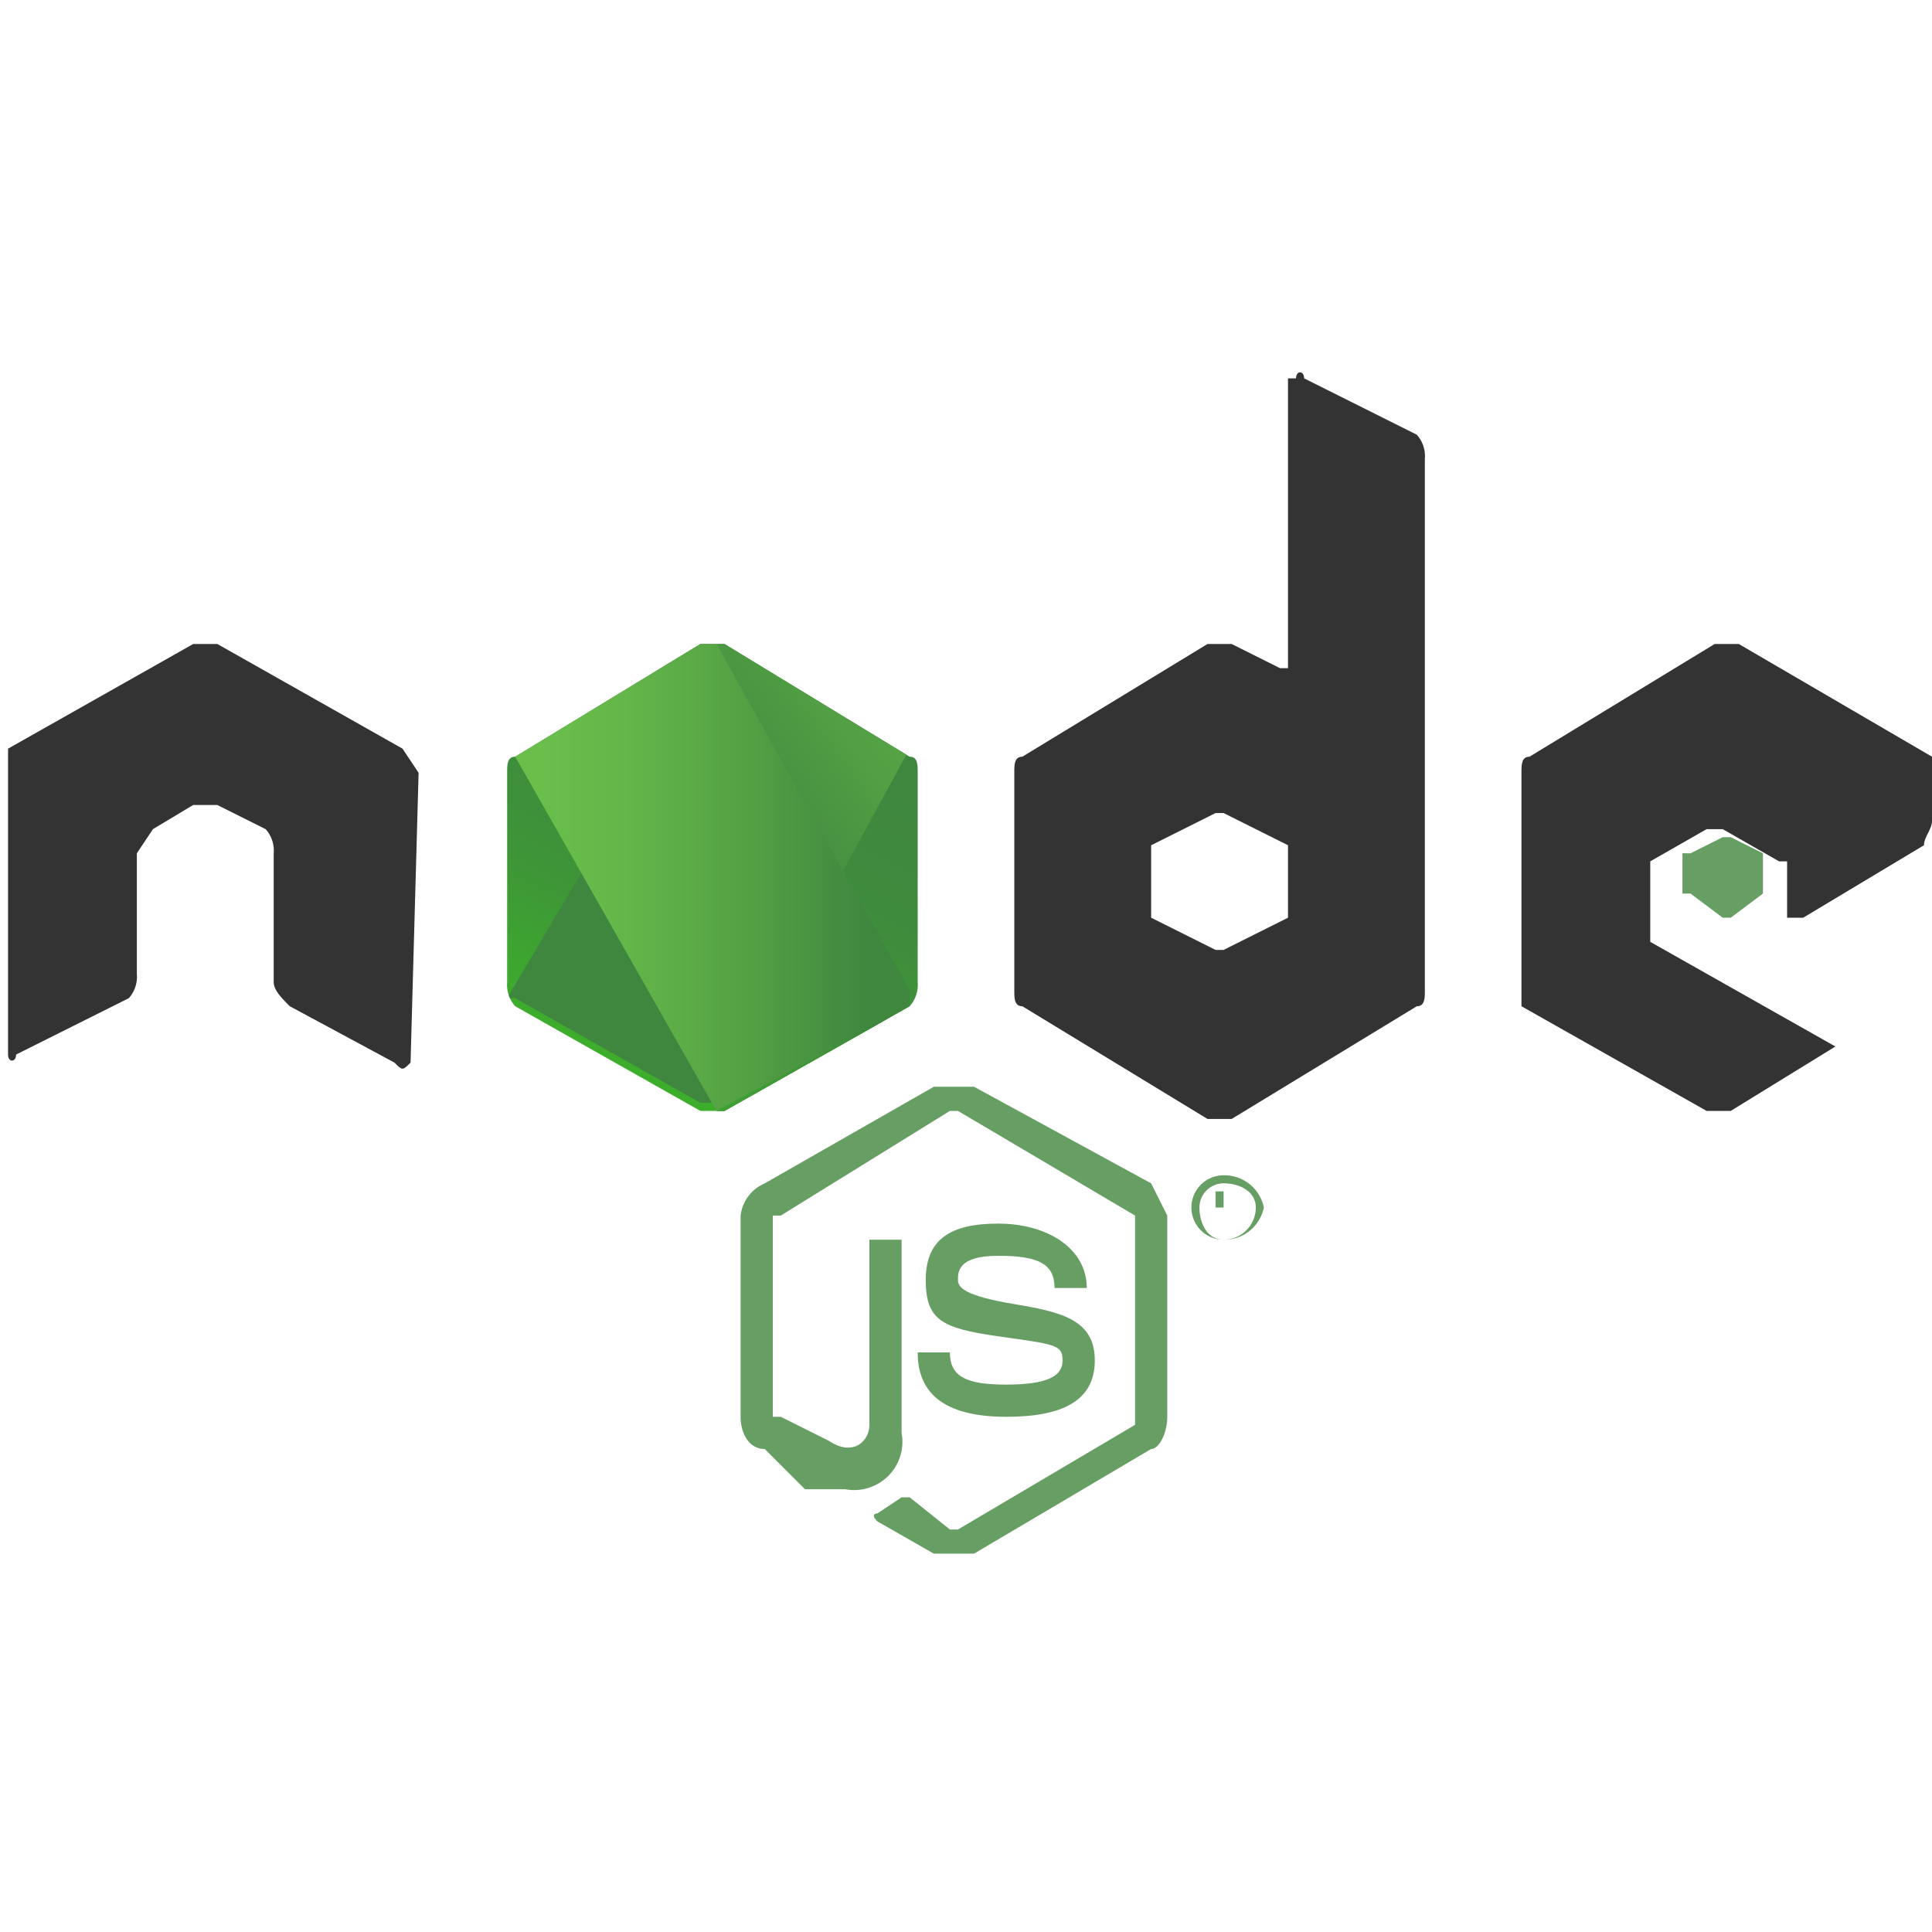 <svg id="レイヤー_1" data-name="レイヤー 1" xmlns="http://www.w3.org/2000/svg" xmlns:xlink="http://www.w3.org/1999/xlink" viewBox="0 0 24 24"><defs><linearGradient id="linear-gradient" x1="9.79" y1="9.03" x2="7.72" y2="13.24" gradientUnits="userSpaceOnUse"><stop offset="0" stop-color="#3f873f"/><stop offset="0.33" stop-color="#3f8b3d"/><stop offset="0.64" stop-color="#3e9637"/><stop offset="0.93" stop-color="#3da92e"/><stop offset="1" stop-color="#3dae2b"/></linearGradient><clipPath id="clip-path"><path d="M9,8H8.7L6.4,9.4c-.1,0-.1.1-.1.2v2.6a.4.4,0,0,0,.1.3l2.3,1.3H9l2.3-1.3a.4.4,0,0,0,.1-.3V9.6c0-.1,0-.2-.1-.2Z" style="fill:url(#linear-gradient);clip-rule:evenodd"/></clipPath><linearGradient id="linear-gradient-3" x1="8.51" y1="11.23" x2="14.3" y2="6.95" gradientUnits="userSpaceOnUse"><stop offset="0.14" stop-color="#3f873f"/><stop offset="0.4" stop-color="#529f44"/><stop offset="0.71" stop-color="#63b649"/><stop offset="0.91" stop-color="#6abf4b"/></linearGradient><linearGradient id="linear-gradient-4" x1="6.22" y1="7.57" x2="11.5" y2="7.57" gradientUnits="userSpaceOnUse"><stop offset="0.09" stop-color="#6abf4b"/><stop offset="0.29" stop-color="#63b649"/><stop offset="0.6" stop-color="#529f44"/><stop offset="0.86" stop-color="#3f873f"/></linearGradient><linearGradient id="linear-gradient-5" x1="6.22" y1="10.92" x2="11.5" y2="10.92" xlink:href="#linear-gradient-4"/><linearGradient id="linear-gradient-6" x1="6.22" y1="12.43" x2="11.5" y2="12.43" xlink:href="#linear-gradient-4"/><linearGradient id="linear-gradient-7" x1="6.22" y1="13.11" x2="11.5" y2="13.11" xlink:href="#linear-gradient-4"/><linearGradient id="linear-gradient-8" x1="12.27" y1="8.9" x2="9.01" y2="15.55" xlink:href="#linear-gradient"/></defs><path d="M11.9,19.3h-.3l-.7-.4c-.1-.1,0-.1,0-.1l.3-.2h.1l.5.4h.1l2.2-1.3h0V15.1h0l-2.2-1.3h-.1L9.7,15.1H9.6v2.5h.1l.6.3c.3.2.5,0,.5-.2V15.4h.4v2.4a.6.6,0,0,1-.7.7H10L9.5,18c-.2,0-.3-.2-.3-.4V15.1a.5.5,0,0,1,.3-.4l2.1-1.2h.5l2.2,1.2.2.4v2.5c0,.2-.1.4-.2.4l-2.2,1.3Z" style="fill:#679e63"/><path d="M12.5,17.6c-.9,0-1.1-.4-1.1-.8h.4c0,.3.2.4.7.4s.7-.1.7-.3-.1-.2-.8-.3-.9-.2-.9-.7.3-.7.9-.7,1.1.3,1.1.8h-.4c0-.3-.2-.4-.7-.4s-.5.2-.5.3.1.2.7.3,1,.2,1,.7S13.2,17.6,12.5,17.6Z" style="fill:#679e63"/><path d="M15.7,15a.5.5,0,0,1-.5.4.4.4,0,1,1,0-.8A.5.5,0,0,1,15.7,15Zm-.8,0c0,.2.1.4.3.4a.4.4,0,0,0,.4-.4c0-.2-.2-.3-.4-.3A.3.3,0,0,0,14.9,15Zm.2-.2h.1v.2h-.1Zm.1.2h0Z" style="fill:#679e63"/><path d="M5.2,9.6,5,9.3,2.7,8H2.4L.1,9.3v3.8H.1c0,.1.1.1.1,0l1.4-.7a.4.4,0,0,0,.1-.3V10.6l.2-.3.5-.3h.3l.6.3a.4.4,0,0,1,.1.3v1.6c0,.1.1.2.2.3l1.3.7c.1.1.1.1.2,0h0Z" style="fill:#333;fill-rule:evenodd"/><path d="M16.2,4.7c0-.1-.1-.1-.1,0H16V8.3h-.1l-.6-.3H15L12.7,9.4c-.1,0-.1.1-.1.2v2.7c0,.1,0,.2.1.2L15,13.9h.3l2.3-1.4c.1,0,.1-.1.1-.2V5.7a.4.4,0,0,0-.1-.3ZM16,11.4h0l-.8.4h-.1l-.8-.4h0v-.9h0l.8-.4h.1l.8.4h0Z" style="fill:#333;fill-rule:evenodd"/><path d="M23.9,10.5c0-.1.1-.2.1-.3V9.4L21.6,8h-.3L19,9.4c-.1,0-.1.1-.1.2v2.9l2.3,1.3h.3l1.3-.8h0l-2.3-1.3v-1h0l.7-.4h.2l.7.4h.1v.7h.2Z" style="fill:#333;fill-rule:evenodd"/><path d="M21.4,10.4h.1l.4.2h0v.5h0l-.4.3h-.1l-.4-.3h-.1v-.5H21Z" style="fill:#679e63;fill-rule:evenodd"/><path d="M9,8H8.7L6.4,9.4c-.1,0-.1.1-.1.2v2.6a.4.4,0,0,0,.1.3l2.3,1.3H9l2.3-1.3a.4.4,0,0,0,.1-.3V9.6c0-.1,0-.2-.1-.2Z" style="fill-rule:evenodd;fill:url(#linear-gradient)"/><g style="clip-path:url(#clip-path)"><path d="M8.7,8,6.4,9.4c-.1,0-.1.1-.1.2v2.8L8.9,8Z" style="fill:none"/><path d="M8.9,13.8H9l2.3-1.3a.4.4,0,0,0,.1-.3V9.4Z" style="fill:none"/><path d="M11.3,9.4,9,8H8.9L6.3,12.4h.1l2.3,1.3h.2l2.4-4.4Z" style="fill:url(#linear-gradient-3)"/><path d="M11.4,12.2V9.6c0-.1,0-.2-.1-.2L9,8H8.9l2.5,4.3Z" style="fill:none"/><path d="M6.4,9.4c-.1,0-.1.1-.1.2v2.6a.4.4,0,0,0,.1.3l2.3,1.3h.2L6.4,9.4Z" style="fill:none"/><polygon points="8.6 7.6 8.6 7.6 8.7 7.6 8.6 7.6" style="fill:url(#linear-gradient-4)"/><path d="M11.3,12.5v-.2L8.9,8H8.7L6.4,9.4l2.5,4.4H9Z" style="fill:url(#linear-gradient-5)"/><polygon points="11.5 12.4 11.5 12.4 11.5 12.4 11.5 12.4" style="fill:url(#linear-gradient-6)"/><path d="M11.3,12.5,9,13.8H8.9l2.6-1.4h-.1Z" style="fill:url(#linear-gradient-7)"/><path d="M11.3,12.5,9,13.8H8.9l2.6-1.4h-.1Z" style="fill:url(#linear-gradient-8)"/></g></svg>